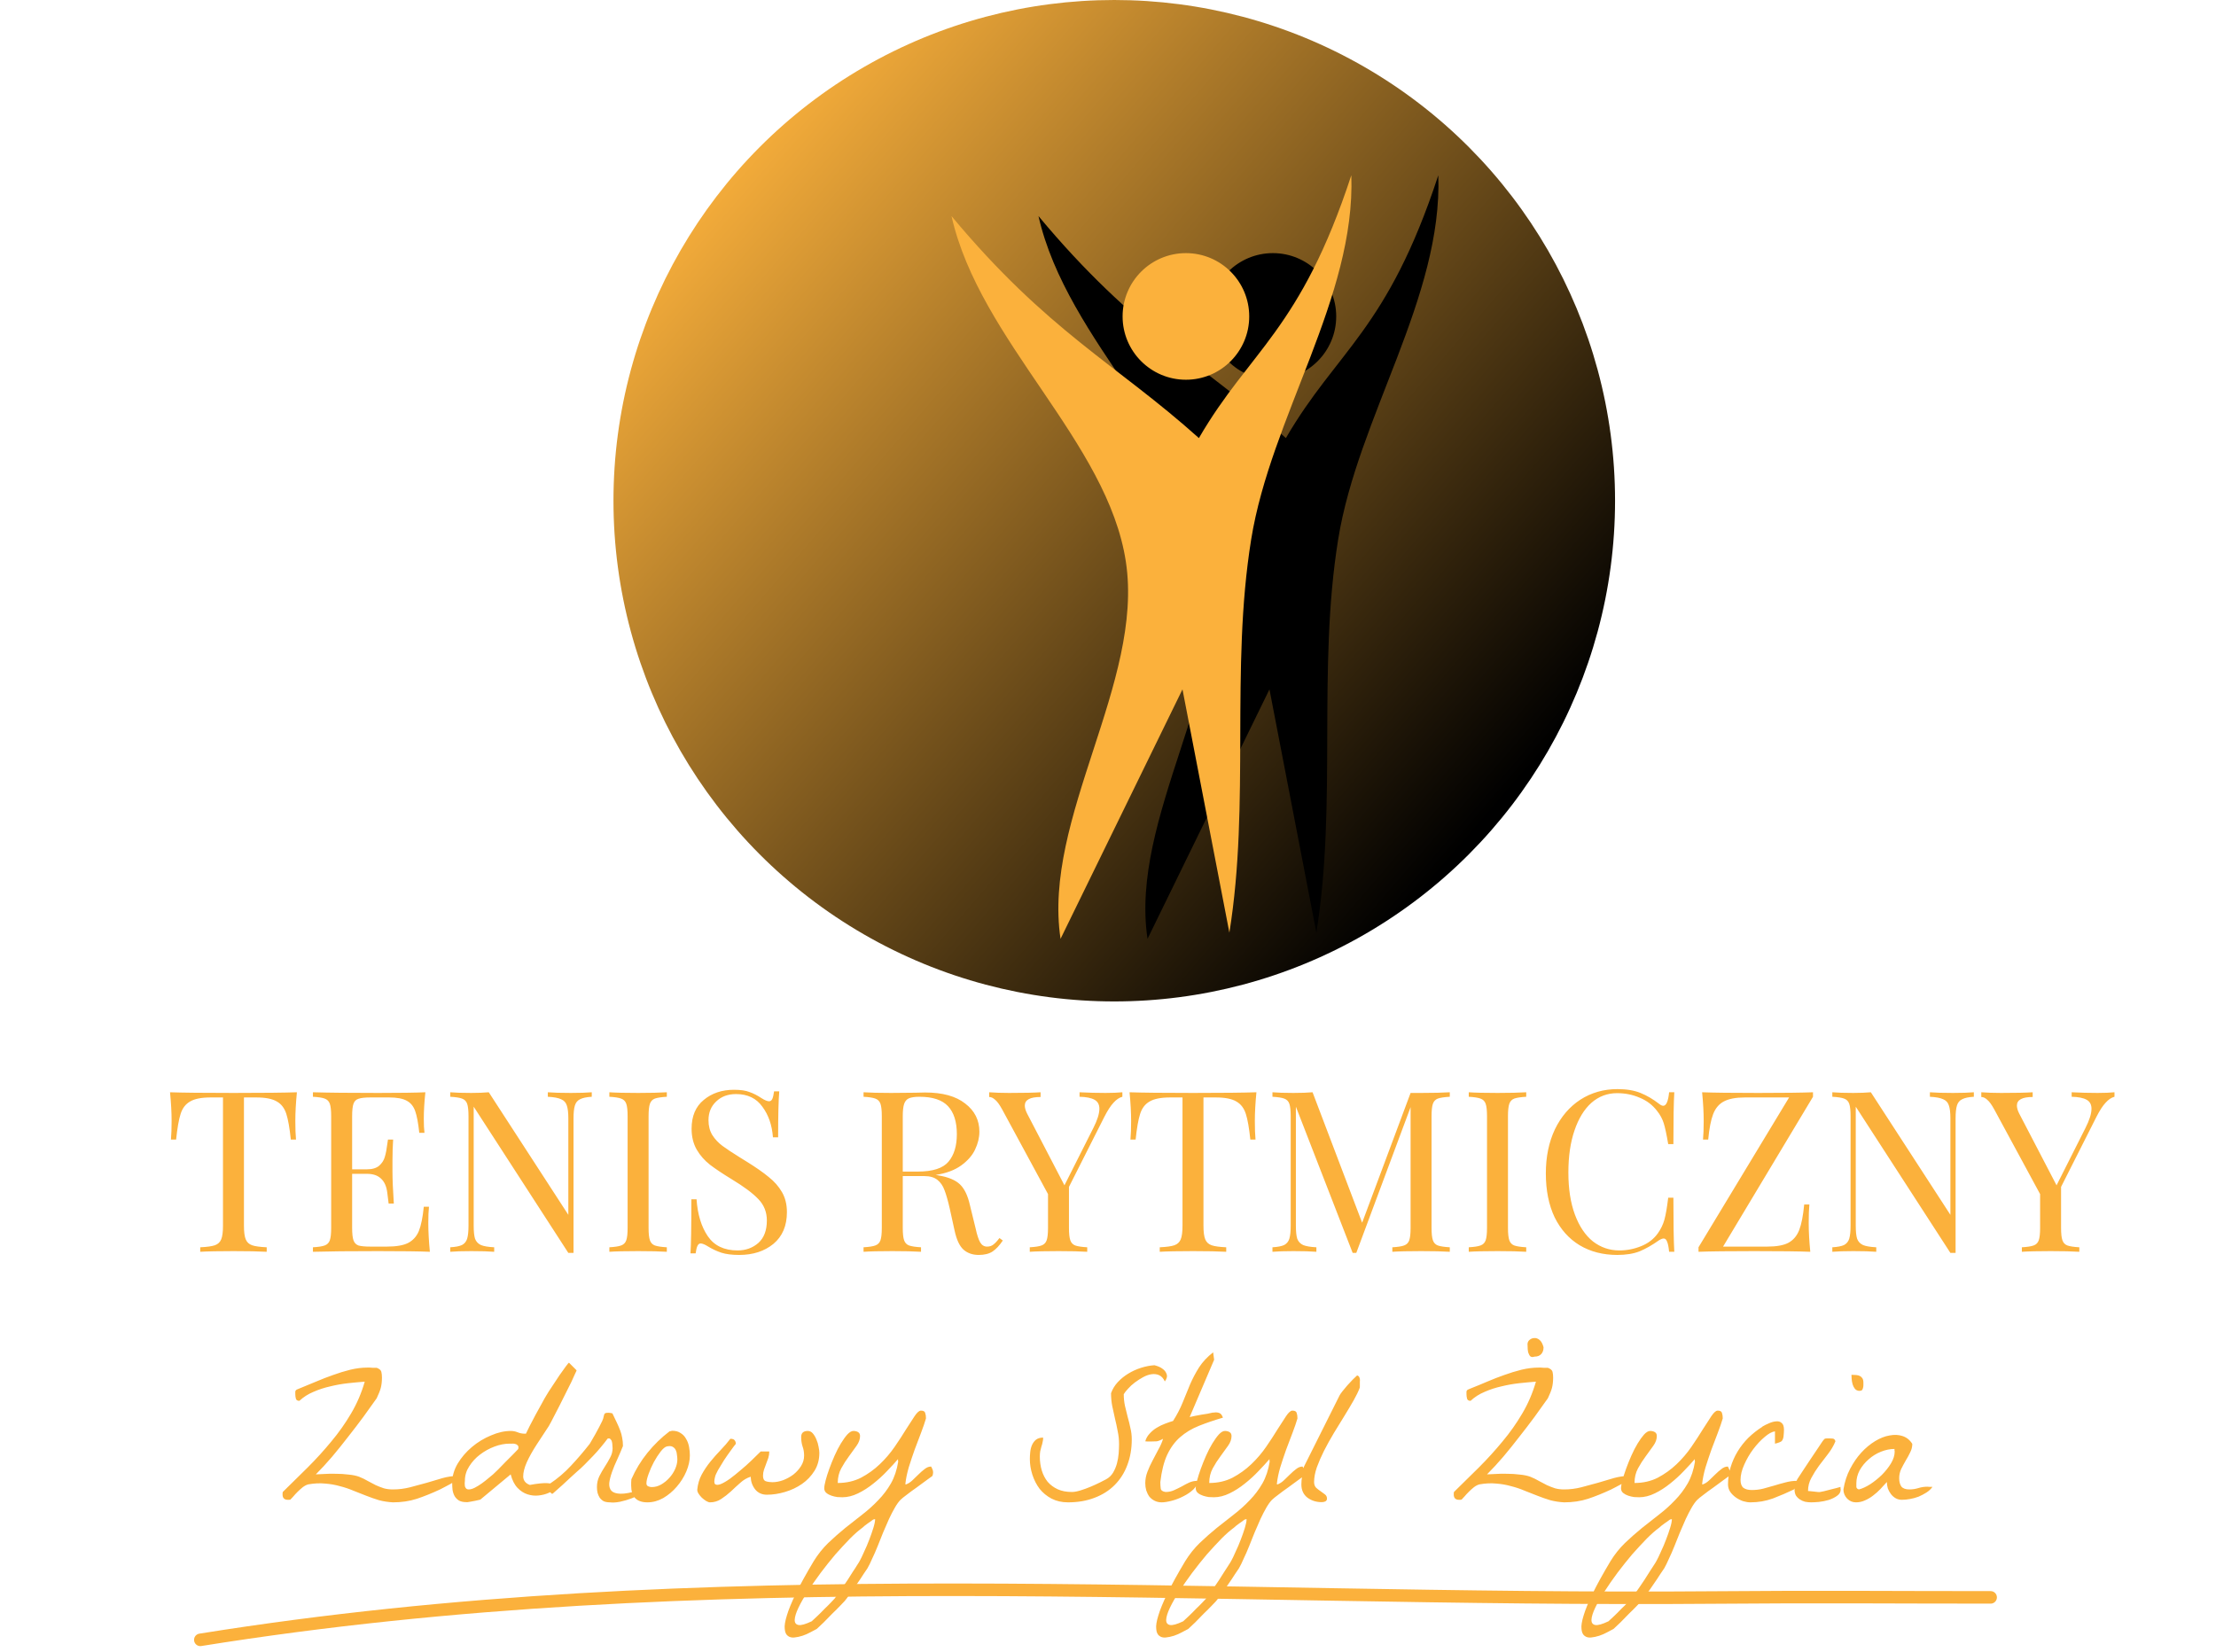 <svg width="177" height="132" viewBox="0 0 177 132" fill="none" xmlns="http://www.w3.org/2000/svg">
<path d="M31.383 120.016C30.997 119.995 30.628 119.938 30.273 119.844C29.93 119.74 29.586 119.62 29.242 119.484C28.898 119.349 28.555 119.214 28.211 119.078C27.867 118.932 27.508 118.812 27.133 118.719C26.768 118.615 26.378 118.547 25.961 118.516C25.555 118.474 25.112 118.495 24.633 118.578C24.497 118.609 24.352 118.682 24.195 118.797C24.049 118.911 23.909 119.036 23.773 119.172C23.638 119.307 23.518 119.438 23.414 119.562C23.31 119.677 23.237 119.755 23.195 119.797C23.174 119.797 23.138 119.802 23.086 119.812C23.044 119.812 23.013 119.812 22.992 119.812C22.711 119.812 22.57 119.672 22.57 119.391C22.57 119.37 22.57 119.339 22.57 119.297C22.581 119.245 22.586 119.208 22.586 119.188C23.253 118.531 23.919 117.875 24.586 117.219C25.253 116.552 25.878 115.865 26.461 115.156C27.055 114.448 27.581 113.703 28.039 112.922C28.508 112.13 28.872 111.281 29.133 110.375C28.716 110.406 28.268 110.448 27.789 110.5C27.32 110.552 26.852 110.635 26.383 110.75C25.914 110.854 25.466 111 25.039 111.188C24.612 111.365 24.237 111.604 23.914 111.906C23.758 111.906 23.664 111.849 23.633 111.734C23.602 111.609 23.586 111.49 23.586 111.375C23.586 111.281 23.586 111.214 23.586 111.172C23.596 111.12 23.612 111.083 23.633 111.062C23.664 111.031 23.706 111.005 23.758 110.984C23.82 110.964 23.909 110.927 24.023 110.875C24.419 110.719 24.836 110.547 25.273 110.359C25.711 110.172 26.154 110 26.602 109.844C27.06 109.677 27.518 109.536 27.977 109.422C28.445 109.307 28.914 109.25 29.383 109.25C29.414 109.25 29.461 109.25 29.523 109.25C29.596 109.25 29.669 109.255 29.742 109.266C29.815 109.266 29.883 109.266 29.945 109.266C30.018 109.266 30.065 109.266 30.086 109.266C30.305 109.349 30.43 109.458 30.461 109.594C30.492 109.729 30.508 109.88 30.508 110.047C30.508 110.359 30.477 110.635 30.414 110.875C30.352 111.104 30.242 111.38 30.086 111.703C29.763 112.161 29.409 112.656 29.023 113.188C28.638 113.708 28.232 114.24 27.805 114.781C27.388 115.323 26.961 115.854 26.523 116.375C26.086 116.885 25.654 117.354 25.227 117.781C25.383 117.771 25.607 117.76 25.898 117.75C26.19 117.729 26.503 117.724 26.836 117.734C27.18 117.734 27.513 117.755 27.836 117.797C28.169 117.828 28.451 117.885 28.68 117.969C28.94 118.073 29.174 118.188 29.383 118.312C29.602 118.427 29.81 118.536 30.008 118.641C30.216 118.734 30.43 118.818 30.648 118.891C30.867 118.953 31.112 118.984 31.383 118.984C31.852 118.984 32.31 118.927 32.758 118.812C33.206 118.698 33.648 118.578 34.086 118.453C34.523 118.318 34.945 118.193 35.352 118.078C35.768 117.964 36.169 117.906 36.555 117.906V118.172C36.555 118.182 36.497 118.224 36.383 118.297C36.279 118.359 36.154 118.438 36.008 118.531C35.862 118.615 35.706 118.698 35.539 118.781C35.383 118.865 35.253 118.932 35.148 118.984C34.503 119.286 33.883 119.536 33.289 119.734C32.706 119.922 32.07 120.016 31.383 120.016ZM36.117 118.453C36.117 117.932 36.263 117.422 36.555 116.922C36.857 116.422 37.237 115.979 37.695 115.594C38.154 115.208 38.659 114.901 39.211 114.672C39.763 114.432 40.289 114.312 40.789 114.312C40.987 114.312 41.175 114.349 41.352 114.422C41.529 114.495 41.716 114.531 41.914 114.531H42.008C42.06 114.417 42.159 114.214 42.305 113.922C42.461 113.63 42.622 113.323 42.789 113C42.966 112.677 43.133 112.375 43.289 112.094C43.445 111.802 43.56 111.599 43.633 111.484C43.747 111.286 43.904 111.042 44.102 110.75C44.3 110.448 44.492 110.156 44.68 109.875C44.878 109.594 45.05 109.354 45.195 109.156C45.341 108.958 45.425 108.859 45.445 108.859L46.055 109.469C46.055 109.49 46.013 109.583 45.93 109.75C45.857 109.917 45.758 110.135 45.633 110.406C45.508 110.667 45.362 110.958 45.195 111.281C45.039 111.604 44.878 111.927 44.711 112.25C44.544 112.573 44.383 112.885 44.227 113.188C44.081 113.479 43.95 113.724 43.836 113.922C43.513 114.411 43.185 114.911 42.852 115.422C42.529 115.922 42.268 116.391 42.07 116.828C41.883 117.255 41.789 117.63 41.789 117.953C41.8 118.276 41.977 118.5 42.32 118.625C42.945 118.51 43.414 118.464 43.727 118.484C44.039 118.505 44.232 118.562 44.305 118.656C44.388 118.74 44.378 118.844 44.273 118.969C44.169 119.083 44.003 119.188 43.773 119.281C43.555 119.375 43.3 119.438 43.008 119.469C42.716 119.5 42.425 119.469 42.133 119.375C41.841 119.281 41.575 119.109 41.336 118.859C41.096 118.609 40.914 118.25 40.789 117.781L38.367 119.797C38.367 119.797 38.325 119.807 38.242 119.828C38.169 119.849 38.075 119.87 37.961 119.891C37.857 119.911 37.747 119.932 37.633 119.953C37.518 119.974 37.425 119.99 37.352 120H37.258C37.018 120 36.82 119.958 36.664 119.875C36.518 119.781 36.404 119.667 36.32 119.531C36.237 119.385 36.18 119.219 36.148 119.031C36.128 118.844 36.117 118.651 36.117 118.453ZM37.133 118.281C37.133 118.344 37.128 118.417 37.117 118.5C37.117 118.583 37.122 118.661 37.133 118.734C37.154 118.797 37.185 118.854 37.227 118.906C37.279 118.958 37.352 118.984 37.445 118.984C37.581 118.984 37.742 118.938 37.93 118.844C38.128 118.74 38.32 118.62 38.508 118.484C38.695 118.349 38.867 118.214 39.023 118.078C39.19 117.943 39.31 117.844 39.383 117.781C39.456 117.708 39.591 117.578 39.789 117.391C39.987 117.193 40.19 116.984 40.398 116.766C40.617 116.547 40.82 116.344 41.008 116.156C41.195 115.969 41.325 115.833 41.398 115.75V115.703C41.398 115.682 41.398 115.672 41.398 115.672C41.409 115.661 41.414 115.651 41.414 115.641C41.414 115.547 41.383 115.479 41.32 115.438C41.268 115.385 41.2 115.354 41.117 115.344C41.044 115.323 40.966 115.318 40.883 115.328C40.8 115.328 40.732 115.328 40.68 115.328C40.305 115.328 39.909 115.406 39.492 115.562C39.075 115.719 38.69 115.932 38.336 116.203C37.992 116.464 37.706 116.776 37.477 117.141C37.247 117.495 37.133 117.875 37.133 118.281ZM47.68 118.797C47.68 118.484 47.742 118.198 47.867 117.938C48.003 117.667 48.148 117.411 48.305 117.172C48.461 116.932 48.602 116.693 48.727 116.453C48.862 116.214 48.93 115.958 48.93 115.688C48.93 115.625 48.925 115.552 48.914 115.469C48.914 115.375 48.904 115.286 48.883 115.203C48.872 115.12 48.841 115.052 48.789 115C48.747 114.938 48.69 114.906 48.617 114.906C48.607 114.906 48.586 114.911 48.555 114.922C48.534 114.922 48.523 114.927 48.523 114.938C48.378 115.135 48.2 115.359 47.992 115.609C47.794 115.849 47.581 116.089 47.352 116.328C47.122 116.568 46.898 116.797 46.68 117.016C46.461 117.234 46.263 117.417 46.086 117.562C45.961 117.677 45.789 117.833 45.57 118.031C45.362 118.229 45.148 118.427 44.93 118.625C44.721 118.812 44.534 118.979 44.367 119.125C44.211 119.271 44.122 119.344 44.102 119.344L43.383 118.734C43.477 118.734 43.57 118.714 43.664 118.672C43.747 118.63 43.831 118.583 43.914 118.531C44.539 118.115 45.102 117.635 45.602 117.094C46.112 116.552 46.612 115.969 47.102 115.344C47.122 115.312 47.175 115.224 47.258 115.078C47.352 114.922 47.45 114.75 47.555 114.562C47.659 114.365 47.763 114.172 47.867 113.984C47.971 113.786 48.05 113.63 48.102 113.516C48.164 113.38 48.2 113.271 48.211 113.188C48.232 113.104 48.247 113.042 48.258 113C48.279 112.948 48.31 112.911 48.352 112.891C48.393 112.87 48.482 112.859 48.617 112.859C48.638 112.859 48.685 112.865 48.758 112.875C48.841 112.885 48.893 112.896 48.914 112.906C49.05 113.188 49.169 113.438 49.273 113.656C49.378 113.875 49.466 114.083 49.539 114.281C49.612 114.469 49.664 114.661 49.695 114.859C49.737 115.057 49.758 115.276 49.758 115.516C49.622 115.859 49.471 116.214 49.305 116.578C49.138 116.932 48.997 117.271 48.883 117.594C48.768 117.917 48.695 118.208 48.664 118.469C48.643 118.729 48.7 118.938 48.836 119.094C48.982 119.24 49.221 119.318 49.555 119.328C49.898 119.339 50.383 119.25 51.008 119.062C51.175 119.146 51.19 119.25 51.055 119.375C50.919 119.49 50.711 119.599 50.43 119.703C50.159 119.807 49.857 119.896 49.523 119.969C49.2 120.031 48.93 120.047 48.711 120.016C48.513 120.016 48.346 119.984 48.211 119.922C48.086 119.849 47.982 119.755 47.898 119.641C47.825 119.526 47.768 119.396 47.727 119.25C47.695 119.104 47.68 118.953 47.68 118.797ZM50.414 118.688C50.414 118.646 50.414 118.562 50.414 118.438C50.425 118.302 50.43 118.214 50.43 118.172C50.763 117.411 51.19 116.708 51.711 116.062C52.232 115.417 52.82 114.844 53.477 114.344C53.497 114.344 53.529 114.339 53.57 114.328C53.622 114.307 53.659 114.297 53.68 114.297C53.961 114.297 54.19 114.359 54.367 114.484C54.555 114.599 54.7 114.755 54.805 114.953C54.919 115.141 54.997 115.354 55.039 115.594C55.081 115.823 55.102 116.047 55.102 116.266C55.102 116.672 55.008 117.099 54.82 117.547C54.633 117.984 54.378 118.391 54.055 118.766C53.742 119.13 53.383 119.432 52.977 119.672C52.57 119.901 52.148 120.016 51.711 120.016C51.273 120.016 50.945 119.901 50.727 119.672C50.518 119.432 50.414 119.104 50.414 118.688ZM51.633 118.5C51.633 118.615 51.68 118.693 51.773 118.734C51.867 118.776 51.961 118.797 52.055 118.797C52.315 118.797 52.565 118.729 52.805 118.594C53.055 118.448 53.273 118.271 53.461 118.062C53.659 117.844 53.815 117.604 53.93 117.344C54.044 117.083 54.102 116.833 54.102 116.594C54.102 116.479 54.091 116.354 54.07 116.219C54.06 116.073 54.029 115.948 53.977 115.844C53.925 115.729 53.841 115.641 53.727 115.578C53.622 115.516 53.471 115.505 53.273 115.547C53.128 115.578 52.961 115.714 52.773 115.953C52.586 116.193 52.404 116.474 52.227 116.797C52.06 117.109 51.919 117.427 51.805 117.75C51.69 118.062 51.633 118.312 51.633 118.5ZM55.695 118.984C55.737 118.557 55.852 118.167 56.039 117.812C56.237 117.448 56.466 117.104 56.727 116.781C56.997 116.448 57.273 116.135 57.555 115.844C57.846 115.542 58.107 115.24 58.336 114.938C58.513 114.938 58.628 114.979 58.68 115.062C58.742 115.135 58.773 115.229 58.773 115.344C58.69 115.438 58.56 115.609 58.383 115.859C58.206 116.099 58.023 116.359 57.836 116.641C57.659 116.922 57.497 117.188 57.352 117.438C57.216 117.688 57.138 117.865 57.117 117.969C57.034 118.281 57.034 118.479 57.117 118.562C57.211 118.635 57.357 118.635 57.555 118.562C57.763 118.479 58.008 118.339 58.289 118.141C58.57 117.932 58.857 117.703 59.148 117.453C59.45 117.203 59.742 116.943 60.023 116.672C60.305 116.401 60.55 116.161 60.758 115.953H61.445C61.445 116.13 61.419 116.302 61.367 116.469C61.315 116.625 61.258 116.781 61.195 116.938C61.133 117.094 61.075 117.25 61.023 117.406C60.971 117.562 60.945 117.724 60.945 117.891C60.945 118.13 61.018 118.276 61.164 118.328C61.32 118.38 61.497 118.406 61.695 118.406C61.966 118.406 62.247 118.354 62.539 118.25C62.841 118.135 63.117 117.984 63.367 117.797C63.617 117.599 63.82 117.375 63.977 117.125C64.143 116.865 64.227 116.583 64.227 116.281C64.227 116.01 64.185 115.766 64.102 115.547C64.029 115.318 63.992 115.068 63.992 114.797C63.992 114.474 64.169 114.312 64.523 114.312C64.68 114.312 64.815 114.38 64.93 114.516C65.044 114.651 65.138 114.812 65.211 115C65.294 115.188 65.352 115.38 65.383 115.578C65.424 115.776 65.445 115.938 65.445 116.062C65.445 116.604 65.315 117.083 65.055 117.5C64.794 117.917 64.461 118.266 64.055 118.547C63.648 118.828 63.195 119.042 62.695 119.188C62.206 119.333 61.727 119.406 61.258 119.406C60.862 119.406 60.55 119.266 60.32 118.984C60.091 118.693 59.971 118.354 59.961 117.969C59.659 118.062 59.383 118.224 59.133 118.453C58.883 118.672 58.633 118.901 58.383 119.141C58.133 119.37 57.872 119.573 57.602 119.75C57.331 119.927 57.034 120.016 56.711 120.016C56.628 120.016 56.523 119.979 56.398 119.906C56.284 119.833 56.169 119.745 56.055 119.641C55.95 119.536 55.862 119.427 55.789 119.312C55.716 119.188 55.685 119.078 55.695 118.984ZM64.992 124.719C65.326 124.177 65.711 123.693 66.148 123.266C66.586 122.849 67.034 122.453 67.492 122.078C67.961 121.703 68.424 121.339 68.883 120.984C69.341 120.63 69.763 120.25 70.148 119.844C70.544 119.438 70.883 118.99 71.164 118.5C71.445 118 71.638 117.422 71.742 116.766C71.742 116.745 71.737 116.714 71.727 116.672C71.727 116.62 71.727 116.583 71.727 116.562C71.487 116.844 71.195 117.161 70.852 117.516C70.518 117.87 70.154 118.203 69.758 118.516C69.372 118.828 68.966 119.089 68.539 119.297C68.112 119.505 67.695 119.609 67.289 119.609C67.185 119.609 67.049 119.604 66.883 119.594C66.727 119.573 66.57 119.536 66.414 119.484C66.258 119.432 66.122 119.359 66.008 119.266C65.893 119.172 65.836 119.047 65.836 118.891C65.836 118.755 65.872 118.547 65.945 118.266C66.018 117.984 66.117 117.672 66.242 117.328C66.367 116.984 66.508 116.635 66.664 116.281C66.82 115.927 66.987 115.604 67.164 115.312C67.341 115.021 67.513 114.781 67.68 114.594C67.857 114.406 68.018 114.312 68.164 114.312C68.31 114.312 68.435 114.344 68.539 114.406C68.643 114.469 68.695 114.573 68.695 114.719C68.695 114.979 68.602 115.24 68.414 115.5C68.227 115.76 68.023 116.042 67.805 116.344C67.586 116.635 67.383 116.953 67.195 117.297C67.008 117.641 66.914 118.031 66.914 118.469C67.602 118.469 68.221 118.328 68.773 118.047C69.326 117.755 69.826 117.396 70.273 116.969C70.721 116.542 71.117 116.078 71.461 115.578C71.805 115.078 72.107 114.615 72.367 114.188C72.638 113.76 72.867 113.406 73.055 113.125C73.253 112.833 73.419 112.688 73.555 112.688C73.753 112.688 73.867 112.75 73.898 112.875C73.94 112.99 73.961 113.135 73.961 113.312C73.867 113.635 73.737 114.016 73.57 114.453C73.404 114.88 73.232 115.333 73.055 115.812C72.888 116.281 72.732 116.75 72.586 117.219C72.451 117.688 72.362 118.115 72.32 118.5C72.32 118.51 72.32 118.526 72.32 118.547C72.331 118.568 72.336 118.583 72.336 118.594C72.523 118.531 72.701 118.422 72.867 118.266C73.034 118.109 73.195 117.953 73.352 117.797C73.518 117.63 73.685 117.484 73.852 117.359C74.018 117.224 74.19 117.156 74.367 117.156C74.378 117.156 74.414 117.229 74.477 117.375C74.549 117.521 74.549 117.698 74.477 117.906C74.383 117.979 74.211 118.104 73.961 118.281C73.721 118.458 73.466 118.646 73.195 118.844C72.924 119.031 72.669 119.219 72.43 119.406C72.19 119.583 72.023 119.719 71.93 119.812C71.784 119.958 71.633 120.167 71.477 120.438C71.32 120.708 71.164 121.01 71.008 121.344C70.852 121.688 70.695 122.047 70.539 122.422C70.393 122.797 70.247 123.161 70.102 123.516C69.956 123.88 69.81 124.214 69.664 124.516C69.529 124.828 69.404 125.083 69.289 125.281C69.237 125.365 69.128 125.526 68.961 125.766C68.805 126.016 68.628 126.281 68.43 126.562C68.242 126.844 68.055 127.109 67.867 127.359C67.69 127.62 67.555 127.802 67.461 127.906C67.419 127.958 67.305 128.078 67.117 128.266C66.93 128.464 66.716 128.677 66.477 128.906C66.247 129.146 66.018 129.38 65.789 129.609C65.549 129.839 65.367 130.01 65.242 130.125C65.117 130.198 64.951 130.286 64.742 130.391C64.534 130.505 64.32 130.599 64.102 130.672C63.872 130.745 63.654 130.792 63.445 130.812C63.227 130.833 63.05 130.786 62.914 130.672C62.779 130.568 62.7 130.385 62.68 130.125C62.648 129.875 62.706 129.516 62.852 129.047C62.987 128.589 63.227 128.005 63.57 127.297C63.914 126.589 64.388 125.729 64.992 124.719ZM69.898 121.359C69.878 121.359 69.841 121.365 69.789 121.375C69.747 121.396 69.716 121.411 69.695 121.422C69.674 121.443 69.628 121.479 69.555 121.531C69.482 121.583 69.398 121.641 69.305 121.703C69.221 121.766 69.138 121.828 69.055 121.891C68.982 121.953 68.93 122 68.898 122.031C68.607 122.24 68.273 122.531 67.898 122.906C67.523 123.292 67.133 123.714 66.727 124.172C66.331 124.641 65.94 125.13 65.555 125.641C65.169 126.161 64.826 126.656 64.523 127.125C64.211 127.604 63.961 128.042 63.773 128.438C63.586 128.833 63.487 129.151 63.477 129.391C63.466 129.63 63.565 129.771 63.773 129.812C63.982 129.854 64.336 129.755 64.836 129.516C64.94 129.422 65.091 129.281 65.289 129.094C65.477 128.917 65.664 128.729 65.852 128.531C66.049 128.344 66.227 128.167 66.383 128C66.539 127.844 66.633 127.745 66.664 127.703C66.716 127.63 66.799 127.516 66.914 127.359C67.029 127.203 67.154 127.026 67.289 126.828C67.424 126.63 67.565 126.422 67.711 126.203C67.857 125.984 67.992 125.771 68.117 125.562C68.253 125.365 68.367 125.188 68.461 125.031C68.565 124.875 68.638 124.755 68.68 124.672C68.773 124.505 68.888 124.266 69.023 123.953C69.169 123.651 69.305 123.333 69.43 123C69.555 122.677 69.664 122.365 69.758 122.062C69.852 121.76 69.898 121.526 69.898 121.359ZM82.258 116.547C82.258 116.38 82.268 116.198 82.289 116C82.31 115.792 82.357 115.604 82.43 115.438C82.503 115.271 82.607 115.13 82.742 115.016C82.888 114.901 83.081 114.844 83.32 114.844C83.32 114.979 83.305 115.104 83.273 115.219C83.253 115.333 83.221 115.448 83.18 115.562C83.148 115.677 83.117 115.802 83.086 115.938C83.065 116.062 83.055 116.203 83.055 116.359C83.055 116.755 83.107 117.125 83.211 117.469C83.315 117.812 83.471 118.115 83.68 118.375C83.898 118.625 84.164 118.823 84.477 118.969C84.799 119.115 85.18 119.188 85.617 119.188C85.805 119.188 86.034 119.146 86.305 119.062C86.576 118.979 86.846 118.88 87.117 118.766C87.388 118.651 87.638 118.536 87.867 118.422C88.096 118.307 88.258 118.224 88.352 118.172C88.581 118.047 88.763 117.875 88.898 117.656C89.034 117.427 89.138 117.182 89.211 116.922C89.284 116.651 89.331 116.38 89.352 116.109C89.372 115.828 89.383 115.578 89.383 115.359C89.383 115.005 89.346 114.661 89.273 114.328C89.211 113.984 89.138 113.646 89.055 113.312C88.982 112.979 88.909 112.646 88.836 112.312C88.773 111.979 88.742 111.641 88.742 111.297C88.857 110.974 89.034 110.682 89.273 110.422C89.523 110.151 89.805 109.922 90.117 109.734C90.44 109.536 90.784 109.38 91.148 109.266C91.513 109.151 91.867 109.083 92.211 109.062C92.492 109.135 92.706 109.229 92.852 109.344C92.997 109.448 93.096 109.562 93.148 109.688C93.211 109.812 93.227 109.932 93.195 110.047C93.164 110.161 93.112 110.266 93.039 110.359C92.924 110.109 92.773 109.943 92.586 109.859C92.409 109.776 92.206 109.75 91.977 109.781C91.758 109.812 91.534 109.891 91.305 110.016C91.076 110.141 90.857 110.281 90.648 110.438C90.44 110.594 90.258 110.76 90.102 110.938C89.945 111.104 89.831 111.25 89.758 111.375C89.758 111.688 89.789 111.995 89.852 112.297C89.924 112.589 89.997 112.885 90.07 113.188C90.154 113.479 90.227 113.776 90.289 114.078C90.362 114.37 90.398 114.672 90.398 114.984C90.398 115.734 90.279 116.422 90.039 117.047C89.81 117.661 89.471 118.193 89.023 118.641C88.586 119.078 88.049 119.417 87.414 119.656C86.789 119.896 86.086 120.016 85.305 120.016C84.815 120.016 84.378 119.917 83.992 119.719C83.617 119.521 83.299 119.26 83.039 118.938C82.789 118.604 82.596 118.229 82.461 117.812C82.326 117.396 82.258 116.974 82.258 116.547ZM91.477 118.484C91.477 118.182 91.534 117.88 91.648 117.578C91.763 117.276 91.898 116.979 92.055 116.688C92.211 116.385 92.367 116.089 92.523 115.797C92.69 115.505 92.815 115.219 92.898 114.938C92.701 115.052 92.529 115.12 92.383 115.141C92.247 115.151 92.081 115.156 91.883 115.156C91.862 115.156 91.794 115.156 91.68 115.156C91.576 115.146 91.508 115.141 91.477 115.141C91.539 114.911 91.654 114.708 91.82 114.531C91.987 114.344 92.174 114.188 92.383 114.062C92.602 113.927 92.826 113.818 93.055 113.734C93.294 113.641 93.508 113.568 93.695 113.516C94.008 113.026 94.263 112.536 94.461 112.047C94.659 111.547 94.857 111.062 95.055 110.594C95.263 110.115 95.503 109.661 95.773 109.234C96.055 108.797 96.43 108.396 96.898 108.031L96.977 108.625L95.023 113.203C95.138 113.172 95.279 113.141 95.445 113.109C95.612 113.078 95.779 113.047 95.945 113.016C96.122 112.984 96.289 112.958 96.445 112.938C96.612 112.906 96.753 112.875 96.867 112.844C96.878 112.844 96.909 112.844 96.961 112.844C97.013 112.833 97.055 112.828 97.086 112.828C97.232 112.828 97.352 112.854 97.445 112.906C97.539 112.958 97.617 113.073 97.68 113.25C96.971 113.458 96.331 113.677 95.758 113.906C95.185 114.135 94.685 114.438 94.258 114.812C93.841 115.177 93.497 115.646 93.227 116.219C92.966 116.781 92.784 117.505 92.68 118.391C92.68 118.578 92.69 118.75 92.711 118.906C92.732 119.062 92.862 119.156 93.102 119.188C93.341 119.188 93.565 119.141 93.773 119.047C93.982 118.953 94.185 118.854 94.383 118.75C94.581 118.635 94.779 118.531 94.977 118.438C95.185 118.344 95.409 118.297 95.648 118.297C95.648 118.547 95.539 118.776 95.32 118.984C95.102 119.193 94.836 119.375 94.523 119.531C94.221 119.688 93.909 119.807 93.586 119.891C93.263 119.974 92.997 120.016 92.789 120.016C92.581 120.016 92.393 119.974 92.227 119.891C92.06 119.807 91.919 119.698 91.805 119.562C91.701 119.417 91.617 119.25 91.555 119.062C91.503 118.875 91.477 118.682 91.477 118.484ZM94.664 124.719C94.997 124.177 95.383 123.693 95.82 123.266C96.258 122.849 96.706 122.453 97.164 122.078C97.633 121.703 98.096 121.339 98.555 120.984C99.013 120.63 99.435 120.25 99.82 119.844C100.216 119.438 100.555 118.99 100.836 118.5C101.117 118 101.31 117.422 101.414 116.766C101.414 116.745 101.409 116.714 101.398 116.672C101.398 116.62 101.398 116.583 101.398 116.562C101.159 116.844 100.867 117.161 100.523 117.516C100.19 117.87 99.826 118.203 99.43 118.516C99.044 118.828 98.638 119.089 98.211 119.297C97.784 119.505 97.367 119.609 96.961 119.609C96.857 119.609 96.721 119.604 96.555 119.594C96.398 119.573 96.242 119.536 96.086 119.484C95.93 119.432 95.794 119.359 95.68 119.266C95.565 119.172 95.508 119.047 95.508 118.891C95.508 118.755 95.544 118.547 95.617 118.266C95.69 117.984 95.789 117.672 95.914 117.328C96.039 116.984 96.18 116.635 96.336 116.281C96.492 115.927 96.659 115.604 96.836 115.312C97.013 115.021 97.185 114.781 97.352 114.594C97.529 114.406 97.69 114.312 97.836 114.312C97.982 114.312 98.107 114.344 98.211 114.406C98.315 114.469 98.367 114.573 98.367 114.719C98.367 114.979 98.273 115.24 98.086 115.5C97.898 115.76 97.695 116.042 97.477 116.344C97.258 116.635 97.055 116.953 96.867 117.297C96.68 117.641 96.586 118.031 96.586 118.469C97.273 118.469 97.893 118.328 98.445 118.047C98.997 117.755 99.497 117.396 99.945 116.969C100.393 116.542 100.789 116.078 101.133 115.578C101.477 115.078 101.779 114.615 102.039 114.188C102.31 113.76 102.539 113.406 102.727 113.125C102.924 112.833 103.091 112.688 103.227 112.688C103.424 112.688 103.539 112.75 103.57 112.875C103.612 112.99 103.633 113.135 103.633 113.312C103.539 113.635 103.409 114.016 103.242 114.453C103.076 114.88 102.904 115.333 102.727 115.812C102.56 116.281 102.404 116.75 102.258 117.219C102.122 117.688 102.034 118.115 101.992 118.5C101.992 118.51 101.992 118.526 101.992 118.547C102.003 118.568 102.008 118.583 102.008 118.594C102.195 118.531 102.372 118.422 102.539 118.266C102.706 118.109 102.867 117.953 103.023 117.797C103.19 117.63 103.357 117.484 103.523 117.359C103.69 117.224 103.862 117.156 104.039 117.156C104.049 117.156 104.086 117.229 104.148 117.375C104.221 117.521 104.221 117.698 104.148 117.906C104.055 117.979 103.883 118.104 103.633 118.281C103.393 118.458 103.138 118.646 102.867 118.844C102.596 119.031 102.341 119.219 102.102 119.406C101.862 119.583 101.695 119.719 101.602 119.812C101.456 119.958 101.305 120.167 101.148 120.438C100.992 120.708 100.836 121.01 100.68 121.344C100.523 121.688 100.367 122.047 100.211 122.422C100.065 122.797 99.919 123.161 99.773 123.516C99.628 123.88 99.482 124.214 99.336 124.516C99.201 124.828 99.076 125.083 98.961 125.281C98.909 125.365 98.799 125.526 98.633 125.766C98.477 126.016 98.299 126.281 98.102 126.562C97.914 126.844 97.727 127.109 97.539 127.359C97.362 127.62 97.227 127.802 97.133 127.906C97.091 127.958 96.977 128.078 96.789 128.266C96.602 128.464 96.388 128.677 96.148 128.906C95.919 129.146 95.69 129.38 95.461 129.609C95.221 129.839 95.039 130.01 94.914 130.125C94.789 130.198 94.622 130.286 94.414 130.391C94.206 130.505 93.992 130.599 93.773 130.672C93.544 130.745 93.326 130.792 93.117 130.812C92.898 130.833 92.721 130.786 92.586 130.672C92.451 130.568 92.372 130.385 92.352 130.125C92.32 129.875 92.378 129.516 92.523 129.047C92.659 128.589 92.898 128.005 93.242 127.297C93.586 126.589 94.06 125.729 94.664 124.719ZM99.57 121.359C99.549 121.359 99.513 121.365 99.461 121.375C99.419 121.396 99.388 121.411 99.367 121.422C99.346 121.443 99.299 121.479 99.227 121.531C99.154 121.583 99.07 121.641 98.977 121.703C98.893 121.766 98.81 121.828 98.727 121.891C98.654 121.953 98.602 122 98.57 122.031C98.279 122.24 97.945 122.531 97.57 122.906C97.195 123.292 96.805 123.714 96.398 124.172C96.003 124.641 95.612 125.13 95.227 125.641C94.841 126.161 94.497 126.656 94.195 127.125C93.883 127.604 93.633 128.042 93.445 128.438C93.258 128.833 93.159 129.151 93.148 129.391C93.138 129.63 93.237 129.771 93.445 129.812C93.654 129.854 94.008 129.755 94.508 129.516C94.612 129.422 94.763 129.281 94.961 129.094C95.148 128.917 95.336 128.729 95.523 128.531C95.721 128.344 95.898 128.167 96.055 128C96.211 127.844 96.305 127.745 96.336 127.703C96.388 127.63 96.471 127.516 96.586 127.359C96.701 127.203 96.826 127.026 96.961 126.828C97.096 126.63 97.237 126.422 97.383 126.203C97.529 125.984 97.664 125.771 97.789 125.562C97.924 125.365 98.039 125.188 98.133 125.031C98.237 124.875 98.31 124.755 98.352 124.672C98.445 124.505 98.56 124.266 98.695 123.953C98.841 123.651 98.977 123.333 99.102 123C99.227 122.677 99.336 122.365 99.43 122.062C99.523 121.76 99.57 121.526 99.57 121.359ZM103.945 118.578C103.945 118.505 103.951 118.396 103.961 118.25C103.982 118.094 104.003 117.943 104.023 117.797C104.044 117.651 104.065 117.521 104.086 117.406C104.107 117.281 104.128 117.203 104.148 117.172L106.992 111.484C107.034 111.401 107.112 111.286 107.227 111.141C107.352 110.984 107.482 110.828 107.617 110.672C107.763 110.505 107.904 110.354 108.039 110.219C108.185 110.073 108.305 109.958 108.398 109.875C108.471 109.896 108.523 109.932 108.555 109.984C108.586 110.036 108.607 110.099 108.617 110.172C108.628 110.234 108.628 110.297 108.617 110.359C108.617 110.422 108.617 110.474 108.617 110.516C108.617 110.568 108.617 110.641 108.617 110.734C108.617 110.828 108.612 110.875 108.602 110.875C108.497 111.156 108.336 111.49 108.117 111.875C107.898 112.26 107.654 112.672 107.383 113.109C107.112 113.547 106.831 114.005 106.539 114.484C106.258 114.953 105.997 115.422 105.758 115.891C105.529 116.349 105.336 116.792 105.18 117.219C105.034 117.646 104.961 118.036 104.961 118.391C104.961 118.578 105.013 118.729 105.117 118.844C105.232 118.948 105.352 119.042 105.477 119.125C105.602 119.208 105.716 119.292 105.82 119.375C105.935 119.458 105.992 119.573 105.992 119.719C105.992 119.812 105.951 119.885 105.867 119.938C105.784 119.979 105.685 120 105.57 120C105.133 120 104.753 119.88 104.43 119.641C104.107 119.391 103.945 119.036 103.945 118.578ZM124.93 120.016C124.544 119.995 124.174 119.938 123.82 119.844C123.477 119.74 123.133 119.62 122.789 119.484C122.445 119.349 122.102 119.214 121.758 119.078C121.414 118.932 121.055 118.812 120.68 118.719C120.315 118.615 119.924 118.547 119.508 118.516C119.102 118.474 118.659 118.495 118.18 118.578C118.044 118.609 117.898 118.682 117.742 118.797C117.596 118.911 117.456 119.036 117.32 119.172C117.185 119.307 117.065 119.438 116.961 119.562C116.857 119.677 116.784 119.755 116.742 119.797C116.721 119.797 116.685 119.802 116.633 119.812C116.591 119.812 116.56 119.812 116.539 119.812C116.258 119.812 116.117 119.672 116.117 119.391C116.117 119.37 116.117 119.339 116.117 119.297C116.128 119.245 116.133 119.208 116.133 119.188C116.799 118.531 117.466 117.875 118.133 117.219C118.799 116.552 119.424 115.865 120.008 115.156C120.602 114.448 121.128 113.703 121.586 112.922C122.055 112.13 122.419 111.281 122.68 110.375C122.263 110.406 121.815 110.448 121.336 110.5C120.867 110.552 120.398 110.635 119.93 110.75C119.461 110.854 119.013 111 118.586 111.188C118.159 111.365 117.784 111.604 117.461 111.906C117.305 111.906 117.211 111.849 117.18 111.734C117.148 111.609 117.133 111.49 117.133 111.375C117.133 111.281 117.133 111.214 117.133 111.172C117.143 111.12 117.159 111.083 117.18 111.062C117.211 111.031 117.253 111.005 117.305 110.984C117.367 110.964 117.456 110.927 117.57 110.875C117.966 110.719 118.383 110.547 118.82 110.359C119.258 110.172 119.701 110 120.148 109.844C120.607 109.677 121.065 109.536 121.523 109.422C121.992 109.307 122.461 109.25 122.93 109.25C122.961 109.25 123.008 109.25 123.07 109.25C123.143 109.25 123.216 109.255 123.289 109.266C123.362 109.266 123.43 109.266 123.492 109.266C123.565 109.266 123.612 109.266 123.633 109.266C123.852 109.349 123.977 109.458 124.008 109.594C124.039 109.729 124.055 109.88 124.055 110.047C124.055 110.359 124.023 110.635 123.961 110.875C123.898 111.104 123.789 111.38 123.633 111.703C123.31 112.161 122.956 112.656 122.57 113.188C122.185 113.708 121.779 114.24 121.352 114.781C120.935 115.323 120.508 115.854 120.07 116.375C119.633 116.885 119.201 117.354 118.773 117.781C118.93 117.771 119.154 117.76 119.445 117.75C119.737 117.729 120.049 117.724 120.383 117.734C120.727 117.734 121.06 117.755 121.383 117.797C121.716 117.828 121.997 117.885 122.227 117.969C122.487 118.073 122.721 118.188 122.93 118.312C123.148 118.427 123.357 118.536 123.555 118.641C123.763 118.734 123.977 118.818 124.195 118.891C124.414 118.953 124.659 118.984 124.93 118.984C125.398 118.984 125.857 118.927 126.305 118.812C126.753 118.698 127.195 118.578 127.633 118.453C128.07 118.318 128.492 118.193 128.898 118.078C129.315 117.964 129.716 117.906 130.102 117.906V118.172C130.102 118.182 130.044 118.224 129.93 118.297C129.826 118.359 129.701 118.438 129.555 118.531C129.409 118.615 129.253 118.698 129.086 118.781C128.93 118.865 128.799 118.932 128.695 118.984C128.049 119.286 127.43 119.536 126.836 119.734C126.253 119.922 125.617 120.016 124.93 120.016ZM122.008 107.359C122.018 107.224 122.076 107.115 122.18 107.031C122.294 106.938 122.419 106.891 122.555 106.891C122.701 106.88 122.841 106.932 122.977 107.047C123.112 107.161 123.216 107.354 123.289 107.625C123.289 107.854 123.227 108.036 123.102 108.172C122.977 108.307 122.799 108.375 122.57 108.375C122.539 108.375 122.492 108.385 122.43 108.406C122.367 108.417 122.305 108.401 122.242 108.359C122.18 108.307 122.122 108.208 122.07 108.062C122.029 107.917 122.008 107.682 122.008 107.359ZM128.633 124.719C128.966 124.177 129.352 123.693 129.789 123.266C130.227 122.849 130.674 122.453 131.133 122.078C131.602 121.703 132.065 121.339 132.523 120.984C132.982 120.63 133.404 120.25 133.789 119.844C134.185 119.438 134.523 118.99 134.805 118.5C135.086 118 135.279 117.422 135.383 116.766C135.383 116.745 135.378 116.714 135.367 116.672C135.367 116.62 135.367 116.583 135.367 116.562C135.128 116.844 134.836 117.161 134.492 117.516C134.159 117.87 133.794 118.203 133.398 118.516C133.013 118.828 132.607 119.089 132.18 119.297C131.753 119.505 131.336 119.609 130.93 119.609C130.826 119.609 130.69 119.604 130.523 119.594C130.367 119.573 130.211 119.536 130.055 119.484C129.898 119.432 129.763 119.359 129.648 119.266C129.534 119.172 129.477 119.047 129.477 118.891C129.477 118.755 129.513 118.547 129.586 118.266C129.659 117.984 129.758 117.672 129.883 117.328C130.008 116.984 130.148 116.635 130.305 116.281C130.461 115.927 130.628 115.604 130.805 115.312C130.982 115.021 131.154 114.781 131.32 114.594C131.497 114.406 131.659 114.312 131.805 114.312C131.951 114.312 132.076 114.344 132.18 114.406C132.284 114.469 132.336 114.573 132.336 114.719C132.336 114.979 132.242 115.24 132.055 115.5C131.867 115.76 131.664 116.042 131.445 116.344C131.227 116.635 131.023 116.953 130.836 117.297C130.648 117.641 130.555 118.031 130.555 118.469C131.242 118.469 131.862 118.328 132.414 118.047C132.966 117.755 133.466 117.396 133.914 116.969C134.362 116.542 134.758 116.078 135.102 115.578C135.445 115.078 135.747 114.615 136.008 114.188C136.279 113.76 136.508 113.406 136.695 113.125C136.893 112.833 137.06 112.688 137.195 112.688C137.393 112.688 137.508 112.75 137.539 112.875C137.581 112.99 137.602 113.135 137.602 113.312C137.508 113.635 137.378 114.016 137.211 114.453C137.044 114.88 136.872 115.333 136.695 115.812C136.529 116.281 136.372 116.75 136.227 117.219C136.091 117.688 136.003 118.115 135.961 118.5C135.961 118.51 135.961 118.526 135.961 118.547C135.971 118.568 135.977 118.583 135.977 118.594C136.164 118.531 136.341 118.422 136.508 118.266C136.674 118.109 136.836 117.953 136.992 117.797C137.159 117.63 137.326 117.484 137.492 117.359C137.659 117.224 137.831 117.156 138.008 117.156C138.018 117.156 138.055 117.229 138.117 117.375C138.19 117.521 138.19 117.698 138.117 117.906C138.023 117.979 137.852 118.104 137.602 118.281C137.362 118.458 137.107 118.646 136.836 118.844C136.565 119.031 136.31 119.219 136.07 119.406C135.831 119.583 135.664 119.719 135.57 119.812C135.424 119.958 135.273 120.167 135.117 120.438C134.961 120.708 134.805 121.01 134.648 121.344C134.492 121.688 134.336 122.047 134.18 122.422C134.034 122.797 133.888 123.161 133.742 123.516C133.596 123.88 133.451 124.214 133.305 124.516C133.169 124.828 133.044 125.083 132.93 125.281C132.878 125.365 132.768 125.526 132.602 125.766C132.445 126.016 132.268 126.281 132.07 126.562C131.883 126.844 131.695 127.109 131.508 127.359C131.331 127.62 131.195 127.802 131.102 127.906C131.06 127.958 130.945 128.078 130.758 128.266C130.57 128.464 130.357 128.677 130.117 128.906C129.888 129.146 129.659 129.38 129.43 129.609C129.19 129.839 129.008 130.01 128.883 130.125C128.758 130.198 128.591 130.286 128.383 130.391C128.174 130.505 127.961 130.599 127.742 130.672C127.513 130.745 127.294 130.792 127.086 130.812C126.867 130.833 126.69 130.786 126.555 130.672C126.419 130.568 126.341 130.385 126.32 130.125C126.289 129.875 126.346 129.516 126.492 129.047C126.628 128.589 126.867 128.005 127.211 127.297C127.555 126.589 128.029 125.729 128.633 124.719ZM133.539 121.359C133.518 121.359 133.482 121.365 133.43 121.375C133.388 121.396 133.357 121.411 133.336 121.422C133.315 121.443 133.268 121.479 133.195 121.531C133.122 121.583 133.039 121.641 132.945 121.703C132.862 121.766 132.779 121.828 132.695 121.891C132.622 121.953 132.57 122 132.539 122.031C132.247 122.24 131.914 122.531 131.539 122.906C131.164 123.292 130.773 123.714 130.367 124.172C129.971 124.641 129.581 125.13 129.195 125.641C128.81 126.161 128.466 126.656 128.164 127.125C127.852 127.604 127.602 128.042 127.414 128.438C127.227 128.833 127.128 129.151 127.117 129.391C127.107 129.63 127.206 129.771 127.414 129.812C127.622 129.854 127.977 129.755 128.477 129.516C128.581 129.422 128.732 129.281 128.93 129.094C129.117 128.917 129.305 128.729 129.492 128.531C129.69 128.344 129.867 128.167 130.023 128C130.18 127.844 130.273 127.745 130.305 127.703C130.357 127.63 130.44 127.516 130.555 127.359C130.669 127.203 130.794 127.026 130.93 126.828C131.065 126.63 131.206 126.422 131.352 126.203C131.497 125.984 131.633 125.771 131.758 125.562C131.893 125.365 132.008 125.188 132.102 125.031C132.206 124.875 132.279 124.755 132.32 124.672C132.414 124.505 132.529 124.266 132.664 123.953C132.81 123.651 132.945 123.333 133.07 123C133.195 122.677 133.305 122.365 133.398 122.062C133.492 121.76 133.539 121.526 133.539 121.359ZM141.773 114.344C141.534 114.375 141.258 114.526 140.945 114.797C140.633 115.057 140.331 115.38 140.039 115.766C139.758 116.141 139.518 116.552 139.32 117C139.122 117.438 139.023 117.844 139.023 118.219C139.023 118.521 139.102 118.734 139.258 118.859C139.414 118.974 139.638 119.031 139.93 119.031C140.242 119.031 140.544 118.995 140.836 118.922C141.138 118.839 141.435 118.755 141.727 118.672C142.029 118.578 142.326 118.495 142.617 118.422C142.919 118.339 143.227 118.297 143.539 118.297C143.539 118.443 143.518 118.568 143.477 118.672C143.435 118.766 143.372 118.87 143.289 118.984C142.747 119.245 142.19 119.484 141.617 119.703C141.044 119.911 140.445 120.016 139.82 120.016C139.633 120.016 139.435 119.984 139.227 119.922C139.018 119.849 138.826 119.75 138.648 119.625C138.471 119.5 138.32 119.349 138.195 119.172C138.081 118.995 138.023 118.797 138.023 118.578C138.023 118.109 138.091 117.656 138.227 117.219C138.362 116.771 138.549 116.349 138.789 115.953C139.029 115.557 139.315 115.193 139.648 114.859C139.992 114.526 140.362 114.234 140.758 113.984V113.969C140.914 113.875 141.091 113.786 141.289 113.703C141.497 113.609 141.69 113.557 141.867 113.547C142.044 113.526 142.19 113.568 142.305 113.672C142.43 113.766 142.492 113.948 142.492 114.219C142.492 114.344 142.482 114.51 142.461 114.719C142.44 114.917 142.383 115.057 142.289 115.141C142.206 115.193 142.096 115.24 141.961 115.281C141.898 115.302 141.836 115.318 141.773 115.328V114.344ZM143.336 118.984C143.336 118.839 143.352 118.714 143.383 118.609C143.414 118.495 143.471 118.349 143.555 118.172C143.628 118.068 143.758 117.87 143.945 117.578C144.143 117.286 144.346 116.979 144.555 116.656C144.773 116.333 144.977 116.031 145.164 115.75C145.362 115.458 145.497 115.255 145.57 115.141C145.664 115.005 145.737 114.932 145.789 114.922C145.841 114.911 145.94 114.906 146.086 114.906C146.18 114.906 146.279 114.911 146.383 114.922C146.497 114.932 146.57 115.005 146.602 115.141C146.456 115.495 146.258 115.833 146.008 116.156C145.768 116.469 145.529 116.781 145.289 117.094C145.06 117.406 144.857 117.729 144.68 118.062C144.503 118.385 144.414 118.734 144.414 119.109C144.456 119.109 144.518 119.115 144.602 119.125C144.695 119.135 144.794 119.146 144.898 119.156C145.003 119.167 145.096 119.177 145.18 119.188C145.273 119.198 145.341 119.198 145.383 119.188C145.445 119.177 145.549 119.156 145.695 119.125C145.852 119.083 146.013 119.042 146.18 119C146.357 118.958 146.523 118.917 146.68 118.875C146.836 118.833 146.945 118.802 147.008 118.781C147.008 118.802 147.008 118.839 147.008 118.891C147.018 118.932 147.023 118.964 147.023 118.984C147.023 119.193 146.924 119.365 146.727 119.5C146.539 119.635 146.315 119.745 146.055 119.828C145.805 119.901 145.544 119.953 145.273 119.984C145.013 120.005 144.81 120.016 144.664 120.016C144.508 120.016 144.346 120 144.18 119.969C144.023 119.927 143.883 119.865 143.758 119.781C143.633 119.698 143.529 119.594 143.445 119.469C143.372 119.333 143.336 119.172 143.336 118.984ZM147.883 109.828C148.018 109.828 148.143 109.833 148.258 109.844C148.372 109.854 148.471 109.88 148.555 109.922C148.638 109.964 148.706 110.026 148.758 110.109C148.81 110.193 148.836 110.307 148.836 110.453C148.836 110.516 148.836 110.583 148.836 110.656C148.836 110.729 148.826 110.802 148.805 110.875C148.794 110.938 148.768 110.995 148.727 111.047C148.685 111.089 148.617 111.109 148.523 111.109C148.378 111.109 148.258 111.057 148.164 110.953C148.081 110.849 148.018 110.729 147.977 110.594C147.935 110.448 147.909 110.302 147.898 110.156C147.888 110.01 147.883 109.901 147.883 109.828ZM147.242 118.984C147.336 118.391 147.513 117.844 147.773 117.344C148.034 116.844 148.331 116.411 148.664 116.047C149.008 115.672 149.378 115.365 149.773 115.125C150.169 114.885 150.555 114.734 150.93 114.672C151.305 114.599 151.648 114.615 151.961 114.719C152.284 114.823 152.544 115.031 152.742 115.344C152.742 115.583 152.685 115.812 152.57 116.031C152.466 116.25 152.346 116.469 152.211 116.688C152.086 116.906 151.966 117.13 151.852 117.359C151.747 117.589 151.695 117.833 151.695 118.094C151.695 118.365 151.753 118.583 151.867 118.75C151.992 118.906 152.206 118.984 152.508 118.984C152.758 118.984 152.997 118.948 153.227 118.875C153.466 118.802 153.706 118.766 153.945 118.766C153.987 118.766 154.055 118.771 154.148 118.781C154.253 118.781 154.32 118.781 154.352 118.781C154.227 118.958 154.065 119.109 153.867 119.234C153.669 119.359 153.461 119.469 153.242 119.562C153.023 119.646 152.794 119.708 152.555 119.75C152.326 119.792 152.112 119.812 151.914 119.812C151.727 119.812 151.56 119.771 151.414 119.688C151.268 119.604 151.143 119.495 151.039 119.359C150.935 119.224 150.852 119.073 150.789 118.906C150.737 118.729 150.711 118.557 150.711 118.391C150.555 118.568 150.383 118.755 150.195 118.953C150.018 119.141 149.826 119.312 149.617 119.469C149.419 119.625 149.201 119.755 148.961 119.859C148.732 119.964 148.492 120.016 148.242 120.016C147.971 120.016 147.737 119.917 147.539 119.719C147.341 119.51 147.242 119.266 147.242 118.984ZM148.273 118.5C148.273 118.583 148.273 118.677 148.273 118.781C148.284 118.885 148.352 118.953 148.477 118.984C148.737 118.922 149.034 118.786 149.367 118.578C149.701 118.359 150.013 118.109 150.305 117.828C150.596 117.536 150.841 117.229 151.039 116.906C151.237 116.573 151.336 116.255 151.336 115.953C151.336 115.932 151.331 115.901 151.32 115.859C151.32 115.807 151.32 115.771 151.32 115.75C150.966 115.75 150.607 115.823 150.242 115.969C149.878 116.115 149.549 116.318 149.258 116.578C148.966 116.828 148.727 117.12 148.539 117.453C148.362 117.786 148.273 118.135 148.273 118.5Z" fill="#FBB13C"/>
<path d="M16 131C56.525 124.501 96.06 127.96 137.115 127.617C145.724 127.545 150.39 127.607 159 127.607" stroke="#FBB13C" stroke-linecap="round" stroke-linejoin="round"/>
<path d="M23.715 87.256C23.631 88.108 23.589 88.876 23.589 89.56C23.589 90.16 23.607 90.652 23.643 91.036H23.229C23.133 90.112 23.013 89.428 22.869 88.984C22.725 88.528 22.473 88.198 22.113 87.994C21.753 87.778 21.201 87.67 20.457 87.67H19.485V97.912C19.485 98.416 19.533 98.782 19.629 99.01C19.725 99.238 19.893 99.394 20.133 99.478C20.373 99.562 20.763 99.616 21.303 99.64V100C20.679 99.964 19.797 99.946 18.657 99.946C17.457 99.946 16.569 99.964 15.993 100V99.64C16.533 99.616 16.923 99.562 17.163 99.478C17.403 99.394 17.571 99.238 17.667 99.01C17.763 98.782 17.811 98.416 17.811 97.912V87.67H16.839C16.095 87.67 15.543 87.778 15.183 87.994C14.823 88.198 14.571 88.528 14.427 88.984C14.283 89.428 14.163 90.112 14.067 91.036H13.653C13.689 90.652 13.707 90.16 13.707 89.56C13.707 88.876 13.665 88.108 13.581 87.256C14.577 87.292 16.269 87.31 18.657 87.31C21.033 87.31 22.719 87.292 23.715 87.256ZM34.21 97.696C34.21 98.38 34.252 99.148 34.336 100C33.52 99.964 32.146 99.946 30.214 99.946C27.91 99.946 26.17 99.964 24.994 100V99.64C25.426 99.616 25.738 99.568 25.93 99.496C26.134 99.424 26.272 99.286 26.344 99.082C26.416 98.878 26.452 98.548 26.452 98.092V89.164C26.452 88.708 26.416 88.378 26.344 88.174C26.272 87.97 26.134 87.832 25.93 87.76C25.738 87.688 25.426 87.64 24.994 87.616V87.256C26.17 87.292 27.91 87.31 30.214 87.31C31.978 87.31 33.232 87.292 33.976 87.256C33.892 88.048 33.85 88.756 33.85 89.38C33.85 89.848 33.868 90.22 33.904 90.496H33.49C33.406 89.716 33.298 89.14 33.166 88.768C33.034 88.384 32.812 88.108 32.5 87.94C32.188 87.76 31.714 87.67 31.078 87.67H29.584C29.152 87.67 28.834 87.706 28.63 87.778C28.438 87.838 28.306 87.97 28.234 88.174C28.162 88.378 28.126 88.708 28.126 89.164V93.412H29.314C29.734 93.412 30.058 93.316 30.286 93.124C30.514 92.92 30.664 92.686 30.736 92.422C30.82 92.146 30.886 91.804 30.934 91.396L30.988 91.036H31.402C31.366 91.54 31.348 92.104 31.348 92.728V93.592C31.348 94.204 31.384 95.056 31.456 96.148H31.042C31.03 96.064 30.994 95.776 30.934 95.284C30.874 94.78 30.706 94.402 30.43 94.15C30.166 93.898 29.794 93.772 29.314 93.772H28.126V98.092C28.126 98.548 28.162 98.878 28.234 99.082C28.306 99.286 28.438 99.424 28.63 99.496C28.834 99.556 29.152 99.586 29.584 99.586H30.898C31.642 99.586 32.206 99.49 32.59 99.298C32.986 99.094 33.274 98.776 33.454 98.344C33.634 97.9 33.766 97.252 33.85 96.4H34.264C34.228 96.724 34.21 97.156 34.21 97.696ZM47.267 87.616C46.847 87.64 46.535 87.706 46.331 87.814C46.127 87.91 45.989 88.078 45.917 88.318C45.845 88.546 45.809 88.888 45.809 89.344V100.09H45.395L37.835 88.408V97.912C37.835 98.38 37.871 98.728 37.943 98.956C38.027 99.184 38.183 99.352 38.411 99.46C38.639 99.556 38.993 99.616 39.473 99.64V100C39.041 99.964 38.429 99.946 37.637 99.946C36.917 99.946 36.359 99.964 35.963 100V99.64C36.383 99.616 36.695 99.556 36.899 99.46C37.103 99.352 37.241 99.184 37.313 98.956C37.385 98.716 37.421 98.368 37.421 97.912V89.164C37.421 88.708 37.385 88.378 37.313 88.174C37.241 87.97 37.103 87.832 36.899 87.76C36.707 87.688 36.395 87.64 35.963 87.616V87.256C36.359 87.292 36.917 87.31 37.637 87.31C38.177 87.31 38.645 87.292 39.041 87.256L45.395 97.048V89.344C45.395 88.876 45.353 88.528 45.269 88.3C45.197 88.072 45.047 87.91 44.819 87.814C44.591 87.706 44.237 87.64 43.757 87.616V87.256C44.189 87.292 44.801 87.31 45.593 87.31C46.313 87.31 46.871 87.292 47.267 87.256V87.616ZM53.262 87.616C52.83 87.64 52.512 87.688 52.308 87.76C52.116 87.832 51.984 87.97 51.912 88.174C51.84 88.378 51.804 88.708 51.804 89.164V98.092C51.804 98.548 51.84 98.878 51.912 99.082C51.984 99.286 52.116 99.424 52.308 99.496C52.512 99.568 52.83 99.616 53.262 99.64V100C52.71 99.964 51.948 99.946 50.976 99.946C49.944 99.946 49.176 99.964 48.672 100V99.64C49.104 99.616 49.416 99.568 49.608 99.496C49.812 99.424 49.95 99.286 50.022 99.082C50.094 98.878 50.13 98.548 50.13 98.092V89.164C50.13 88.708 50.094 88.378 50.022 88.174C49.95 87.97 49.812 87.832 49.608 87.76C49.416 87.688 49.104 87.64 48.672 87.616V87.256C49.176 87.292 49.944 87.31 50.976 87.31C51.936 87.31 52.698 87.292 53.262 87.256V87.616ZM58.624 87.058C59.152 87.058 59.566 87.118 59.866 87.238C60.178 87.346 60.496 87.508 60.82 87.724C61.084 87.892 61.288 87.976 61.432 87.976C61.54 87.976 61.624 87.916 61.684 87.796C61.744 87.664 61.792 87.46 61.828 87.184H62.242C62.182 87.88 62.152 89.104 62.152 90.856H61.738C61.666 89.884 61.384 89.068 60.892 88.408C60.412 87.736 59.71 87.4 58.786 87.4C58.138 87.4 57.61 87.598 57.202 87.994C56.794 88.378 56.59 88.876 56.59 89.488C56.59 89.944 56.692 90.34 56.896 90.676C57.112 91.012 57.382 91.3 57.706 91.54C58.03 91.78 58.492 92.086 59.092 92.458L59.614 92.782C60.37 93.25 60.964 93.664 61.396 94.024C61.84 94.372 62.194 94.774 62.458 95.23C62.722 95.686 62.854 96.22 62.854 96.832C62.854 97.924 62.494 98.77 61.774 99.37C61.054 99.958 60.142 100.252 59.038 100.252C58.462 100.252 57.988 100.192 57.616 100.072C57.256 99.952 56.908 99.79 56.572 99.586C56.308 99.418 56.104 99.334 55.96 99.334C55.852 99.334 55.768 99.4 55.708 99.532C55.648 99.652 55.6 99.85 55.564 100.126H55.15C55.198 99.466 55.222 98.026 55.222 95.806H55.636C55.72 97.018 56.02 98.002 56.536 98.758C57.052 99.514 57.844 99.892 58.912 99.892C59.56 99.892 60.112 99.694 60.568 99.298C61.024 98.89 61.252 98.29 61.252 97.498C61.252 96.826 61.024 96.256 60.568 95.788C60.124 95.32 59.416 94.792 58.444 94.204C57.736 93.772 57.16 93.388 56.716 93.052C56.284 92.716 55.93 92.314 55.654 91.846C55.378 91.366 55.24 90.808 55.24 90.172C55.24 89.164 55.564 88.396 56.212 87.868C56.86 87.328 57.664 87.058 58.624 87.058ZM80.099 99.1C79.823 99.508 79.547 99.802 79.271 99.982C78.995 100.162 78.629 100.252 78.173 100.252C77.681 100.252 77.273 100.108 76.949 99.82C76.637 99.532 76.403 99.028 76.247 98.308L75.851 96.508C75.707 95.884 75.569 95.404 75.437 95.068C75.317 94.732 75.131 94.462 74.879 94.258C74.627 94.054 74.273 93.952 73.817 93.952H72.107V98.092C72.107 98.548 72.143 98.878 72.215 99.082C72.287 99.286 72.419 99.424 72.611 99.496C72.815 99.568 73.133 99.616 73.565 99.64V100C73.013 99.964 72.251 99.946 71.279 99.946C70.247 99.946 69.479 99.964 68.975 100V99.64C69.407 99.616 69.719 99.568 69.911 99.496C70.115 99.424 70.253 99.286 70.325 99.082C70.397 98.878 70.433 98.548 70.433 98.092V89.164C70.433 88.708 70.397 88.378 70.325 88.174C70.253 87.97 70.115 87.832 69.911 87.76C69.719 87.688 69.407 87.64 68.975 87.616V87.256C69.479 87.292 70.211 87.31 71.171 87.31L73.115 87.292C73.343 87.28 73.601 87.274 73.889 87.274C75.281 87.274 76.349 87.568 77.093 88.156C77.849 88.732 78.227 89.482 78.227 90.406C78.227 90.874 78.113 91.348 77.885 91.828C77.669 92.296 77.297 92.722 76.769 93.106C76.253 93.478 75.575 93.73 74.735 93.862L74.951 93.898C75.743 94.03 76.319 94.27 76.679 94.618C77.039 94.966 77.303 95.518 77.471 96.274L77.921 98.11C78.041 98.662 78.167 99.046 78.299 99.262C78.431 99.478 78.611 99.586 78.839 99.586C79.043 99.586 79.211 99.532 79.343 99.424C79.487 99.316 79.649 99.142 79.829 98.902L80.099 99.1ZM73.439 87.616C73.067 87.616 72.785 87.658 72.593 87.742C72.413 87.826 72.287 87.976 72.215 88.192C72.143 88.408 72.107 88.732 72.107 89.164V93.592H73.313C74.501 93.592 75.317 93.328 75.761 92.8C76.205 92.272 76.427 91.54 76.427 90.604C76.427 89.62 76.193 88.876 75.725 88.372C75.257 87.868 74.495 87.616 73.439 87.616ZM88.299 87.31C88.838 87.31 89.288 87.292 89.648 87.256V87.616C89.409 87.676 89.174 87.832 88.947 88.084C88.719 88.324 88.472 88.702 88.209 89.218L85.382 94.816V98.092C85.382 98.548 85.418 98.878 85.49 99.082C85.562 99.286 85.695 99.424 85.886 99.496C86.091 99.568 86.409 99.616 86.841 99.64V100C86.288 99.964 85.526 99.946 84.555 99.946C83.522 99.946 82.754 99.964 82.251 100V99.64C82.683 99.616 82.995 99.568 83.186 99.496C83.391 99.424 83.528 99.286 83.6 99.082C83.672 98.878 83.709 98.548 83.709 98.092V95.392L80.055 88.642C79.838 88.246 79.647 87.982 79.478 87.85C79.323 87.706 79.166 87.634 79.01 87.634V87.256C79.478 87.292 80.007 87.31 80.594 87.31C81.758 87.31 82.599 87.292 83.115 87.256V87.634C82.275 87.634 81.855 87.862 81.855 88.318C81.855 88.498 81.915 88.708 82.034 88.948L85.022 94.69L87.326 90.118C87.65 89.482 87.812 88.966 87.812 88.57C87.812 88.234 87.68 87.994 87.416 87.85C87.153 87.706 86.757 87.628 86.228 87.616V87.256C86.912 87.292 87.603 87.31 88.299 87.31ZM100.355 87.256C100.271 88.108 100.229 88.876 100.229 89.56C100.229 90.16 100.247 90.652 100.283 91.036H99.869C99.773 90.112 99.653 89.428 99.509 88.984C99.365 88.528 99.113 88.198 98.753 87.994C98.393 87.778 97.841 87.67 97.097 87.67H96.125V97.912C96.125 98.416 96.173 98.782 96.269 99.01C96.365 99.238 96.533 99.394 96.773 99.478C97.013 99.562 97.403 99.616 97.943 99.64V100C97.319 99.964 96.437 99.946 95.297 99.946C94.097 99.946 93.209 99.964 92.633 100V99.64C93.173 99.616 93.563 99.562 93.803 99.478C94.043 99.394 94.211 99.238 94.307 99.01C94.403 98.782 94.451 98.416 94.451 97.912V87.67H93.479C92.735 87.67 92.183 87.778 91.823 87.994C91.463 88.198 91.211 88.528 91.067 88.984C90.923 89.428 90.803 90.112 90.707 91.036H90.293C90.329 90.652 90.347 90.16 90.347 89.56C90.347 88.876 90.305 88.108 90.221 87.256C91.217 87.292 92.909 87.31 95.297 87.31C97.673 87.31 99.359 87.292 100.355 87.256ZM115.801 87.616C115.369 87.64 115.051 87.688 114.847 87.76C114.655 87.832 114.523 87.97 114.451 88.174C114.379 88.378 114.343 88.708 114.343 89.164V98.092C114.343 98.548 114.379 98.878 114.451 99.082C114.523 99.286 114.655 99.424 114.847 99.496C115.051 99.568 115.369 99.616 115.801 99.64V100C115.249 99.964 114.487 99.946 113.515 99.946C112.483 99.946 111.715 99.964 111.211 100V99.64C111.643 99.616 111.955 99.568 112.147 99.496C112.351 99.424 112.489 99.286 112.561 99.082C112.633 98.878 112.669 98.548 112.669 98.092V88.444L108.331 100.09H108.043L103.507 88.408V97.912C103.507 98.38 103.543 98.728 103.615 98.956C103.699 99.184 103.855 99.352 104.083 99.46C104.311 99.556 104.665 99.616 105.145 99.64V100C104.713 99.964 104.101 99.946 103.309 99.946C102.589 99.946 102.031 99.964 101.635 100V99.64C102.055 99.616 102.367 99.556 102.571 99.46C102.775 99.352 102.913 99.184 102.985 98.956C103.057 98.716 103.093 98.368 103.093 97.912V89.164C103.093 88.708 103.057 88.378 102.985 88.174C102.913 87.97 102.775 87.832 102.571 87.76C102.379 87.688 102.067 87.64 101.635 87.616V87.256C102.031 87.292 102.589 87.31 103.309 87.31C103.933 87.31 104.443 87.292 104.839 87.256L108.799 97.678L112.669 87.31H113.515C114.487 87.31 115.249 87.292 115.801 87.256V87.616ZM121.905 87.616C121.473 87.64 121.155 87.688 120.951 87.76C120.759 87.832 120.627 87.97 120.555 88.174C120.483 88.378 120.447 88.708 120.447 89.164V98.092C120.447 98.548 120.483 98.878 120.555 99.082C120.627 99.286 120.759 99.424 120.951 99.496C121.155 99.568 121.473 99.616 121.905 99.64V100C121.353 99.964 120.591 99.946 119.619 99.946C118.587 99.946 117.819 99.964 117.315 100V99.64C117.747 99.616 118.059 99.568 118.251 99.496C118.455 99.424 118.593 99.286 118.665 99.082C118.737 98.878 118.773 98.548 118.773 98.092V89.164C118.773 88.708 118.737 88.378 118.665 88.174C118.593 87.97 118.455 87.832 118.251 87.76C118.059 87.688 117.747 87.64 117.315 87.616V87.256C117.819 87.292 118.587 87.31 119.619 87.31C120.579 87.31 121.341 87.292 121.905 87.256V87.616ZM129.196 87.004C129.916 87.004 130.528 87.106 131.032 87.31C131.536 87.514 132.028 87.802 132.508 88.174C132.64 88.282 132.754 88.336 132.85 88.336C133.09 88.336 133.246 87.976 133.318 87.256H133.732C133.684 88.036 133.66 89.416 133.66 91.396H133.246C133.114 90.616 132.994 90.058 132.886 89.722C132.778 89.374 132.598 89.044 132.346 88.732C131.986 88.264 131.524 87.916 130.96 87.688C130.408 87.448 129.808 87.328 129.16 87.328C128.38 87.328 127.696 87.586 127.108 88.102C126.532 88.618 126.082 89.356 125.758 90.316C125.434 91.264 125.272 92.38 125.272 93.664C125.272 94.972 125.446 96.094 125.794 97.03C126.142 97.966 126.622 98.68 127.234 99.172C127.858 99.652 128.56 99.892 129.34 99.892C129.94 99.892 130.522 99.778 131.086 99.55C131.65 99.322 132.094 98.98 132.418 98.524C132.658 98.188 132.832 97.828 132.94 97.444C133.048 97.06 133.15 96.472 133.246 95.68H133.66C133.66 97.744 133.684 99.184 133.732 100H133.318C133.282 99.616 133.228 99.346 133.156 99.19C133.096 99.022 133.006 98.938 132.886 98.938C132.79 98.938 132.664 98.986 132.508 99.082C131.968 99.466 131.452 99.76 130.96 99.964C130.468 100.156 129.874 100.252 129.178 100.252C128.038 100.252 127.036 99.994 126.172 99.478C125.32 98.962 124.654 98.218 124.174 97.246C123.706 96.262 123.472 95.092 123.472 93.736C123.472 92.416 123.712 91.246 124.192 90.226C124.684 89.206 125.362 88.414 126.226 87.85C127.102 87.286 128.092 87.004 129.196 87.004ZM144.81 87.616L137.628 99.586H141.156C141.9 99.586 142.464 99.484 142.848 99.28C143.244 99.064 143.532 98.722 143.712 98.254C143.892 97.786 144.024 97.108 144.108 96.22H144.522C144.486 96.592 144.468 97.084 144.468 97.696C144.468 98.38 144.51 99.148 144.594 100C143.706 99.964 142.212 99.946 140.112 99.946C138.06 99.946 136.578 99.964 135.666 100V99.64L142.902 87.67H139.392C138.648 87.67 138.078 87.778 137.682 87.994C137.298 88.198 137.016 88.534 136.836 89.002C136.656 89.47 136.524 90.148 136.44 91.036H136.026C136.062 90.652 136.08 90.16 136.08 89.56C136.08 88.876 136.038 88.108 135.954 87.256C136.842 87.292 138.336 87.31 140.436 87.31C142.476 87.31 143.934 87.292 144.81 87.256V87.616ZM157.658 87.616C157.238 87.64 156.926 87.706 156.722 87.814C156.518 87.91 156.38 88.078 156.308 88.318C156.236 88.546 156.2 88.888 156.2 89.344V100.09H155.786L148.226 88.408V97.912C148.226 98.38 148.262 98.728 148.334 98.956C148.418 99.184 148.574 99.352 148.802 99.46C149.03 99.556 149.384 99.616 149.864 99.64V100C149.432 99.964 148.82 99.946 148.028 99.946C147.308 99.946 146.75 99.964 146.354 100V99.64C146.774 99.616 147.086 99.556 147.29 99.46C147.494 99.352 147.632 99.184 147.704 98.956C147.776 98.716 147.812 98.368 147.812 97.912V89.164C147.812 88.708 147.776 88.378 147.704 88.174C147.632 87.97 147.494 87.832 147.29 87.76C147.098 87.688 146.786 87.64 146.354 87.616V87.256C146.75 87.292 147.308 87.31 148.028 87.31C148.568 87.31 149.036 87.292 149.432 87.256L155.786 97.048V89.344C155.786 88.876 155.744 88.528 155.66 88.3C155.588 88.072 155.438 87.91 155.21 87.814C154.982 87.706 154.628 87.64 154.148 87.616V87.256C154.58 87.292 155.192 87.31 155.984 87.31C156.704 87.31 157.262 87.292 157.658 87.256V87.616ZM167.541 87.31C168.081 87.31 168.531 87.292 168.891 87.256V87.616C168.651 87.676 168.417 87.832 168.189 88.084C167.961 88.324 167.715 88.702 167.451 89.218L164.625 94.816V98.092C164.625 98.548 164.661 98.878 164.733 99.082C164.805 99.286 164.937 99.424 165.129 99.496C165.333 99.568 165.651 99.616 166.083 99.64V100C165.531 99.964 164.769 99.946 163.797 99.946C162.765 99.946 161.997 99.964 161.493 100V99.64C161.925 99.616 162.237 99.568 162.429 99.496C162.633 99.424 162.771 99.286 162.843 99.082C162.915 98.878 162.951 98.548 162.951 98.092V95.392L159.297 88.642C159.081 88.246 158.889 87.982 158.721 87.85C158.565 87.706 158.409 87.634 158.253 87.634V87.256C158.721 87.292 159.249 87.31 159.837 87.31C161.001 87.31 161.841 87.292 162.357 87.256V87.634C161.517 87.634 161.097 87.862 161.097 88.318C161.097 88.498 161.157 88.708 161.277 88.948L164.265 94.69L166.569 90.118C166.893 89.482 167.055 88.966 167.055 88.57C167.055 88.234 166.923 87.994 166.659 87.85C166.395 87.706 165.999 87.628 165.471 87.616V87.256C166.155 87.292 166.845 87.31 167.541 87.31Z" fill="#FBB13C"/>
<circle cx="89" cy="40" r="40" fill="url(#paint0_linear)"/>
<g filter="url(#filter0_d)">
<path fill-rule="evenodd" clip-rule="evenodd" d="M78.948 13.263C86.629 22.489 92.122 25.085 98.709 30.996C102.767 23.997 106.825 22.385 110.883 10C111.226 19.769 104.455 29.33 102.883 39.099C101.209 49.498 102.817 60.104 101.143 70.504C99.895 64.025 98.646 57.547 97.397 51.069L87.658 71C86.206 61.377 94.329 50.511 92.877 40.888C91.426 31.265 81.22 23.299 78.948 13.263L78.948 13.263ZM97.671 16.221C100.463 16.221 102.728 18.485 102.728 21.278C102.728 24.07 100.463 26.335 97.671 26.335C94.878 26.335 92.614 24.07 92.614 21.278C92.614 18.485 94.879 16.221 97.671 16.221Z" fill="black"/>
</g>
<g filter="url(#filter1_d)">
<path fill-rule="evenodd" clip-rule="evenodd" d="M72 13.263C79.681 22.489 85.174 25.085 91.761 30.996C95.819 23.997 99.877 22.385 103.935 10C104.278 19.769 97.507 29.33 95.935 39.099C94.261 49.498 95.869 60.104 94.195 70.504C92.947 64.025 91.698 57.547 90.449 51.069L80.71 71C79.258 61.377 87.381 50.511 85.929 40.888C84.478 31.265 74.272 23.299 72 13.263L72 13.263ZM90.723 16.221C93.515 16.221 95.78 18.485 95.78 21.278C95.78 24.07 93.515 26.335 90.723 26.335C87.93 26.335 85.666 24.07 85.666 21.278C85.666 18.485 87.931 16.221 90.723 16.221Z" fill="#FBB13C"/>
</g>
<defs>
<filter id="filter0_d" x="78.948" y="10" width="37.948" height="67" filterUnits="userSpaceOnUse" color-interpolation-filters="sRGB">
<feFlood flood-opacity="0" result="BackgroundImageFix"/>
<feColorMatrix in="SourceAlpha" type="matrix" values="0 0 0 0 0 0 0 0 0 0 0 0 0 0 0 0 0 0 127 0"/>
<feOffset dx="4" dy="4"/>
<feGaussianBlur stdDeviation="1"/>
<feColorMatrix type="matrix" values="0 0 0 0 0 0 0 0 0 0 0 0 0 0 0 0 0 0 0.25 0"/>
<feBlend mode="normal" in2="BackgroundImageFix" result="effect1_dropShadow"/>
<feBlend mode="normal" in="SourceGraphic" in2="effect1_dropShadow" result="shape"/>
</filter>
<filter id="filter1_d" x="72" y="10" width="37.948" height="67" filterUnits="userSpaceOnUse" color-interpolation-filters="sRGB">
<feFlood flood-opacity="0" result="BackgroundImageFix"/>
<feColorMatrix in="SourceAlpha" type="matrix" values="0 0 0 0 0 0 0 0 0 0 0 0 0 0 0 0 0 0 127 0"/>
<feOffset dx="4" dy="4"/>
<feGaussianBlur stdDeviation="1"/>
<feColorMatrix type="matrix" values="0 0 0 0 0 0 0 0 0 0 0 0 0 0 0 0 0 0 0.25 0"/>
<feBlend mode="normal" in2="BackgroundImageFix" result="effect1_dropShadow"/>
<feBlend mode="normal" in="SourceGraphic" in2="effect1_dropShadow" result="shape"/>
</filter>
<linearGradient id="paint0_linear" x1="119" y1="65" x2="57" y2="11.5" gradientUnits="userSpaceOnUse">
<stop/>
<stop offset="1" stop-color="#FBB13C"/>
</linearGradient>
</defs>
</svg>
